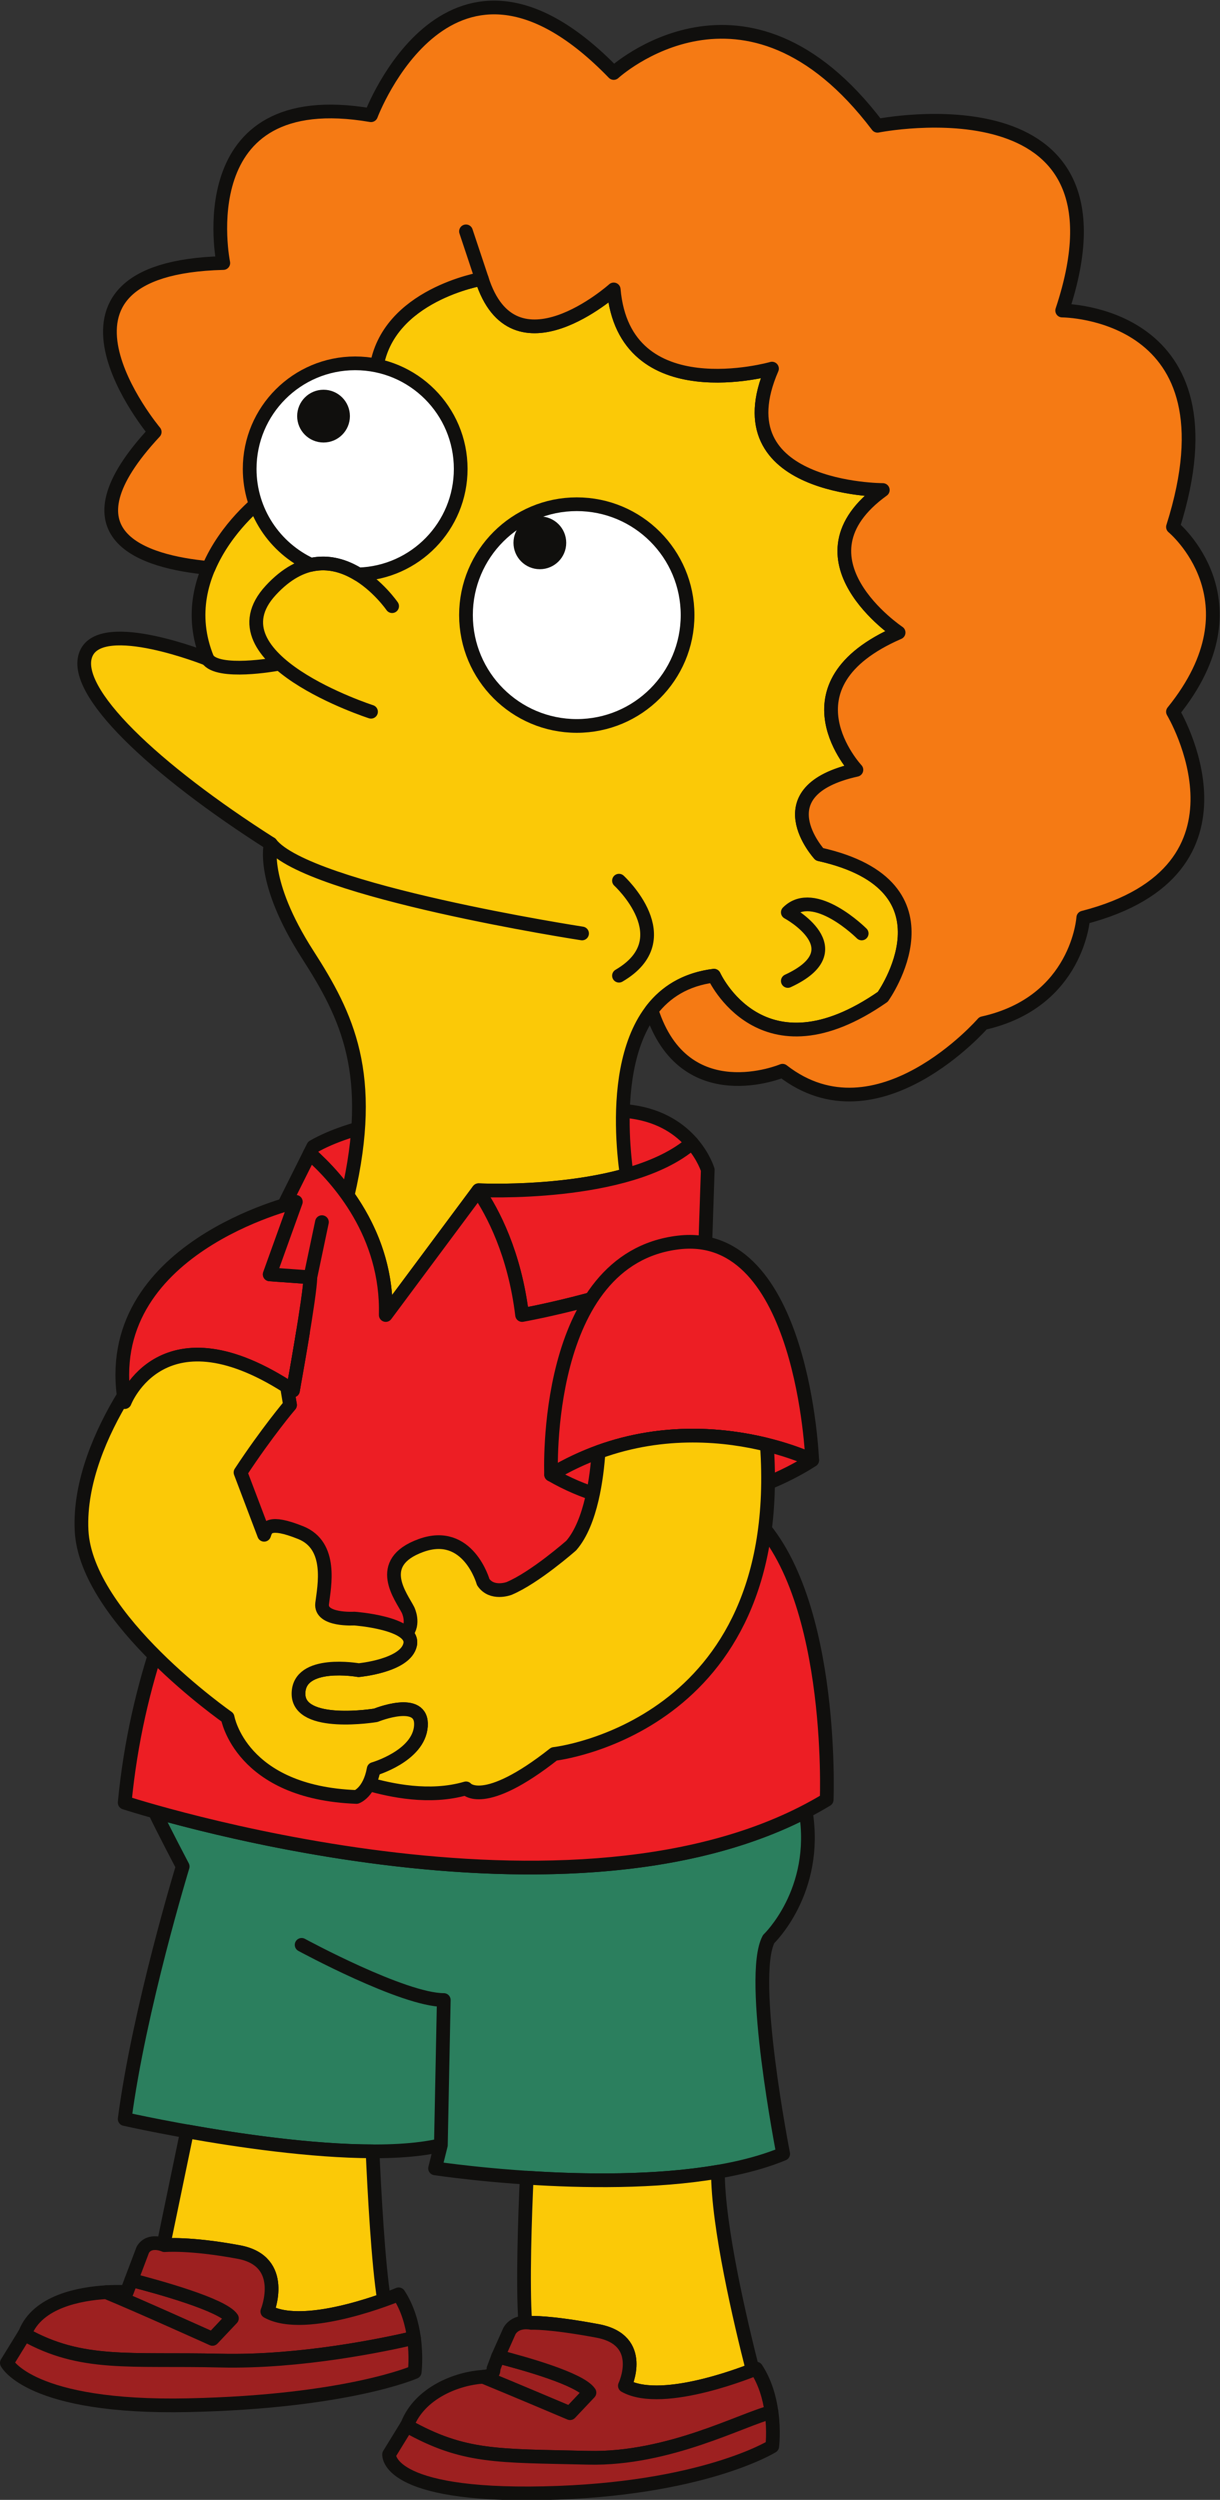 <?xml version="1.0" encoding="UTF-8" standalone="no"?>
<svg
   xmlns:dc="http://purl.org/dc/elements/1.1/"
   xmlns:cc="http://creativecommons.org/ns#"
   xmlns:rdf="http://www.w3.org/1999/02/22-rdf-syntax-ns#"
   xmlns:svg="http://www.w3.org/2000/svg"
   xmlns="http://www.w3.org/2000/svg"
   viewBox="0 0 474.213 971.133"
   height="971.133"
   width="474.213"
   xml:space="preserve"
   id="svg2"
   version="1.1"><rect x="0" y="0" width="474.213" height="971.133" fill="#333333" stroke="none"/><defs
     id="defs6" /><g
     transform="matrix(1.333,0,0,-1.333,0,971.133)"
     id="g10"><g
       transform="scale(0.1)"
       id="g12"><path
         id="path14"
         style="fill:#ed1e24;fill-opacity:1;fill-rule:nonzero;stroke:none"
         d="m 1124.85,3452.96 270.69,363.73 c 0,0 437.6,-21.83 622,137.61 -33.07,38.17 -87.36,78.46 -173.69,90.79 -177.63,25.38 -710.54,25.37 -930.467,-101.51 l -10,-19.99 c 83.48,-73.83 227.487,-235.73 221.467,-470.63" /><path
         id="path16"
         style="fill:none;stroke:#100f0d;stroke-width:40;stroke-linecap:round;stroke-linejoin:round;stroke-miterlimit:4;stroke-dasharray:none;stroke-opacity:1"
         d="m 1124.85,3452.96 270.69,363.73 c 0,0 437.6,-21.83 622,137.61 -33.07,38.17 -87.36,78.46 -173.69,90.79 -177.63,25.38 -710.54,25.37 -930.467,-101.51 l -10,-19.99 c 83.48,-73.83 227.487,-235.73 221.467,-470.63 z" /><path
         id="path18"
         style="fill:#fbc907;fill-opacity:1;fill-rule:nonzero;stroke:none"
         d="m 2389.57,4795.69 c 0,0 -169.24,184.61 107.7,246.15 0,0 -230.79,246.15 123.06,400 0,0 -323.06,215.39 -46.15,415.39 0,0 -476.91,0 -323.07,353.84 0,0 -430.78,-123.08 -461.54,230.77 0,0 -292.31,-261.53 -384.62,30.77 0,0 -276.92,-46.15 -307.69,-261.54 L 758.801,5826.46 c 0,0 -261.539,-200.01 -153.852,-461.54 0,0 -307.691,123.07 -353.844,15.38 -46.156,-107.69 200,-338.46 538.461,-553.84 0,0 -30.765,-107.7 107.696,-323.08 115.328,-179.4 198.478,-348.31 116.408,-701.96 61.24,-85.87 114.91,-203.18 111.18,-348.46 l 270.69,363.73 c 0,0 233.97,-11.66 431.84,44.41 -19.98,142.46 -48.51,542.86 254.5,580.74 0,0 138.45,-307.7 492.3,-61.54 0,0 230.76,323.08 -184.61,415.39" /><path
         id="path20"
         style="fill:none;stroke:#100f0d;stroke-width:40;stroke-linecap:round;stroke-linejoin:round;stroke-miterlimit:4;stroke-dasharray:none;stroke-opacity:1"
         d="m 2389.57,4795.69 c 0,0 -169.24,184.61 107.7,246.15 0,0 -230.79,246.15 123.06,400 0,0 -323.06,215.39 -46.15,415.39 0,0 -476.91,0 -323.07,353.84 0,0 -430.78,-123.08 -461.54,230.77 0,0 -292.31,-261.53 -384.62,30.77 0,0 -276.92,-46.15 -307.69,-261.54 L 758.801,5826.46 c 0,0 -261.539,-200.01 -153.852,-461.54 0,0 -307.691,123.07 -353.844,15.38 -46.156,-107.69 200,-338.46 538.461,-553.84 0,0 -30.765,-107.7 107.696,-323.08 115.328,-179.4 198.478,-348.31 116.408,-701.96 61.24,-85.87 114.91,-203.18 111.18,-348.46 l 270.69,363.73 c 0,0 233.97,-11.66 431.84,44.41 -19.98,142.46 -48.51,542.86 254.5,580.74 0,0 138.45,-307.7 492.3,-61.54 0,0 230.76,323.08 -184.61,415.39 z" /><path
         id="path22"
         style="fill:#f57a14;fill-opacity:1;fill-rule:nonzero;stroke:none"
         d="m 3420.33,5749.54 c 200,630.77 -323.06,630.76 -323.06,630.76 230.76,692.31 -538.48,538.47 -538.48,538.47 -384.61,507.68 -769.22,153.84 -769.22,153.84 -476.93,492.31 -707.69,-123.07 -707.69,-123.07 -538.466,92.3 -430.775,-430.77 -430.775,-430.77 -600.003,-15.39 -200,-492.31 -200,-492.31 -281.882,-302.76 -32.445,-378.79 157.036,-396.4 50.914,120.01 150.66,196.4 150.66,196.4 l 338.459,384.61 c 30.77,215.39 307.69,261.54 307.69,261.54 92.31,-292.3 384.62,-30.77 384.62,-30.77 30.76,-353.85 461.54,-230.77 461.54,-230.77 -153.84,-353.84 323.07,-353.84 323.07,-353.84 -276.91,-200 46.15,-415.39 46.15,-415.39 -353.85,-153.85 -123.06,-400 -123.06,-400 -276.94,-61.54 -107.7,-246.15 -107.7,-246.15 415.37,-92.31 184.61,-415.39 184.61,-415.39 -353.85,-246.16 -492.3,61.54 -492.3,61.54 -83.42,-10.43 -141.67,-48.39 -181.92,-100.83 95.14,-296.78 381.92,-176.09 381.92,-176.09 276.91,-215.39 584.6,138.46 584.6,138.46 276.94,61.54 292.31,307.69 292.31,307.69 538.46,138.47 261.54,600 261.54,600 261.55,323.08 0,538.47 0,538.47" /><path
         id="path24"
         style="fill:none;stroke:#100f0d;stroke-width:40;stroke-linecap:round;stroke-linejoin:round;stroke-miterlimit:4;stroke-dasharray:none;stroke-opacity:1"
         d="m 3420.33,5749.54 c 200,630.77 -323.06,630.76 -323.06,630.76 230.76,692.31 -538.48,538.47 -538.48,538.47 -384.61,507.68 -769.22,153.84 -769.22,153.84 -476.93,492.31 -707.69,-123.07 -707.69,-123.07 -538.466,92.3 -430.775,-430.77 -430.775,-430.77 -600.003,-15.39 -200,-492.31 -200,-492.31 -281.882,-302.76 -32.445,-378.79 157.036,-396.4 50.914,120.01 150.66,196.4 150.66,196.4 l 338.459,384.61 c 30.77,215.39 307.69,261.54 307.69,261.54 92.31,-292.3 384.62,-30.77 384.62,-30.77 30.76,-353.85 461.54,-230.77 461.54,-230.77 -153.84,-353.84 323.07,-353.84 323.07,-353.84 -276.91,-200 46.15,-415.39 46.15,-415.39 -353.85,-153.85 -123.06,-400 -123.06,-400 -276.94,-61.54 -107.7,-246.15 -107.7,-246.15 415.37,-92.31 184.61,-415.39 184.61,-415.39 -353.85,-246.16 -492.3,61.54 -492.3,61.54 -83.42,-10.43 -141.67,-48.39 -181.92,-100.83 95.14,-296.78 381.92,-176.09 381.92,-176.09 276.91,-215.39 584.6,138.46 584.6,138.46 276.94,61.54 292.31,307.69 292.31,307.69 538.46,138.47 261.54,600 261.54,600 261.55,323.08 0,538.47 0,538.47 z" /><path
         id="path26"
         style="fill:#ffffff;fill-opacity:1;fill-rule:nonzero;stroke:none"
         d="m 2004.96,5492.77 c 0,-178.43 -144.65,-323.08 -323.08,-323.08 -178.44,0 -323.08,144.65 -323.08,323.08 0,178.43 144.64,323.07 323.08,323.07 178.43,0 323.08,-144.64 323.08,-323.07" /><path
         id="path28"
         style="fill:none;stroke:#100f0d;stroke-width:40;stroke-linecap:round;stroke-linejoin:round;stroke-miterlimit:4;stroke-dasharray:none;stroke-opacity:1"
         d="m 2004.96,5492.77 c 0,-178.43 -144.65,-323.08 -323.08,-323.08 -178.44,0 -323.08,144.65 -323.08,323.08 0,178.43 144.64,323.07 323.08,323.07 178.43,0 323.08,-144.64 323.08,-323.07 z" /><path
         id="path30"
         style="fill:#ffffff;fill-opacity:1;fill-rule:nonzero;stroke:none"
         d="m 1035.72,6226.45 c -169.939,0 -307.693,-137.75 -307.693,-307.69 0,-123.91 73.286,-230.64 178.844,-279.4 52.129,11.61 99.659,-4.35 138.229,-28.05 165.59,4.97 298.31,140.67 298.31,307.45 0,169.94 -137.76,307.69 -307.69,307.69" /><path
         id="path32"
         style="fill:none;stroke:#100f0d;stroke-width:40;stroke-linecap:round;stroke-linejoin:round;stroke-miterlimit:4;stroke-dasharray:none;stroke-opacity:1"
         d="m 1035.72,6226.45 c -169.939,0 -307.693,-137.75 -307.693,-307.69 0,-123.91 73.286,-230.64 178.844,-279.4 52.129,11.61 99.659,-4.35 138.229,-28.05 165.59,4.97 298.31,140.67 298.31,307.45 0,169.94 -137.76,307.69 -307.69,307.69 z" /><path
         id="path34"
         style="fill:#100f0d;fill-opacity:1;fill-rule:nonzero;stroke:none"
         d="m 1651.1,5703.38 c 0,-42.48 -34.43,-76.92 -76.92,-76.92 -42.48,0 -76.91,34.44 -76.91,76.92 0,42.48 34.43,76.92 76.91,76.92 42.49,0 76.92,-34.44 76.92,-76.92" /><path
         id="path36"
         style="fill:#100f0d;fill-opacity:1;fill-rule:nonzero;stroke:none"
         d="m 1020.33,6072.61 c 0,-42.48 -34.435,-76.92 -76.916,-76.92 -42.48,0 -76.922,34.44 -76.922,76.92 0,42.48 34.442,76.92 76.922,76.92 42.481,0 76.916,-34.44 76.916,-76.92" /><path
         id="path38"
         style="fill:none;stroke:#100f0d;stroke-width:40;stroke-linecap:round;stroke-linejoin:round;stroke-miterlimit:4;stroke-dasharray:none;stroke-opacity:1"
         d="m 1358.8,6611.07 46.15,-138.46 m 292.32,-1907.69 c 0,0 -800.012,123.08 -907.704,261.54 m 15.383,523.08 c 0,0 -169.23,-30.78 -200,15.38 m 538.461,153.84 c 0,0 -169.23,246.16 -353.844,46.16 -184.617,-200 292.314,-353.85 292.314,-353.85 m 1430.76,-646.15 c 0,0 -138.46,138.46 -215.37,61.54 0,0 200,-107.69 0,-200 m -492.33,292.3 c 0,0 184.63,-169.23 0,-276.92" /><path
         id="path40"
         style="fill:#2b7f5e;fill-opacity:1;fill-rule:nonzero;stroke:none"
         d="M 2349.55,2006.31 C 1729.14,1684.68 747.629,1922.1 451.211,2005.76 476.582,1952.5 532.75,1845.8 532.75,1845.8 c 0,0 -126.883,-414.48 -169.176,-735.91 0,0 634.406,-143.808 922.006,-76.15 l -16.91,-67.65 c 0,0 668.24,-101.52 1015.06,42.28 0,0 -101.5,516 -42.3,625.96 0,0 146.23,138.76 108.12,371.98" /><path
         id="path42"
         style="fill:none;stroke:#100f0d;stroke-width:40;stroke-linecap:round;stroke-linejoin:round;stroke-miterlimit:4;stroke-dasharray:none;stroke-opacity:1"
         d="m 879.563,1617.42 c 0,0 296.057,-160.74 414.477,-160.74 l -8.46,-422.94 m 1063.97,972.57 C 1729.14,1684.68 747.629,1922.1 451.211,2005.76 476.582,1952.5 532.75,1845.8 532.75,1845.8 c 0,0 -126.883,-414.48 -169.176,-735.91 0,0 634.406,-143.808 922.006,-76.15 l -16.91,-67.65 c 0,0 668.24,-101.52 1015.06,42.28 0,0 -101.5,516 -42.3,625.96 0,0 146.23,138.76 108.12,371.98 z" /><path
         id="path44"
         style="fill:#fbc907;fill-opacity:1;fill-rule:nonzero;stroke:none"
         d="m 1548.98,515.73 c 0,0 49.97,3.329 193.21,-23.32 143.24,-26.648 79.94,-159.898 79.94,-159.898 100.1,-55.922 322.34,25.98 372.67,45.789 -35.25,138.101 -101.97,420.539 -101.25,577.969 -182.38,-31.418 -394.27,-28.098 -557.68,-17.36 -4.86,-106.621 -12.28,-309.93 -4.22,-421.859 9.99,0.328 17.33,-1.321 17.33,-1.321" /><path
         id="path46"
         style="fill:none;stroke:#100f0d;stroke-width:40;stroke-linecap:round;stroke-linejoin:round;stroke-miterlimit:4;stroke-dasharray:none;stroke-opacity:1"
         d="m 1548.98,515.73 c 0,0 49.97,3.329 193.21,-23.32 143.24,-26.648 79.94,-159.898 79.94,-159.898 100.1,-55.922 322.34,25.98 372.67,45.789 -35.25,138.101 -101.97,420.539 -101.25,577.969 -182.38,-31.418 -394.27,-28.098 -557.68,-17.36 -4.86,-106.621 -12.28,-309.93 -4.22,-421.859 9.99,0.328 17.33,-1.321 17.33,-1.321 z" /><path
         id="path48"
         style="fill:#fbc907;fill-opacity:1;fill-rule:nonzero;stroke:none"
         d="m 479.691,742.23 c 0,0 73.289,6.661 216.524,-19.988 143.238,-26.652 83.277,-173.211 83.277,-173.211 85.387,-47.73 259.698,4.891 340.358,33.688 -16.94,105.351 -28.11,312.031 -33.5,432.961 -179.42,0.45 -392.752,31.79 -540.955,58.24 L 476.793,743.379 c 1.793,-0.66 2.898,-1.149 2.898,-1.149" /><path
         id="path50"
         style="fill:none;stroke:#100f0d;stroke-width:40;stroke-linecap:round;stroke-linejoin:round;stroke-miterlimit:4;stroke-dasharray:none;stroke-opacity:1"
         d="m 479.691,742.23 c 0,0 73.289,6.661 216.524,-19.988 143.238,-26.652 83.277,-173.211 83.277,-173.211 85.387,-47.73 259.698,4.891 340.358,33.688 -16.94,105.351 -28.11,312.031 -33.5,432.961 -179.42,0.45 -392.752,31.79 -540.955,58.24 L 476.793,743.379 c 1.793,-0.66 2.898,-1.149 2.898,-1.149 z" /><path
         id="path52"
         style="fill:#ed1e24;fill-opacity:1;fill-rule:nonzero;stroke:none"
         d="m 862.641,3782.87 c 0,0 -575.196,-135.35 -499.067,-583.67 0,0 109.965,287.6 490.61,33.84 0,0 50.754,279.15 50.754,329.89 l -118.422,8.47 76.125,211.47" /><path
         id="path54"
         style="fill:none;stroke:#100f0d;stroke-width:40;stroke-linecap:round;stroke-linejoin:round;stroke-miterlimit:4;stroke-dasharray:none;stroke-opacity:1"
         d="m 862.641,3782.87 c 0,0 -575.196,-135.35 -499.067,-583.67 0,0 109.965,287.6 490.61,33.84 0,0 50.754,279.15 50.754,329.89 l -118.422,8.47 76.125,211.47 z" /><path
         id="path56"
         style="fill:#ed1e24;fill-opacity:1;fill-rule:nonzero;stroke:none"
         d="m 2055.43,3625.35 8.36,250.57 c 0,0 -11.25,38 -46.25,78.38 -184.4,-159.44 -622,-137.61 -622,-137.61 l -1.2,-1.6 c 42.72,-62.86 106.33,-182.76 128.08,-362.13 0,0 325.53,57.47 533.01,172.39" /><path
         id="path58"
         style="fill:none;stroke:#100f0d;stroke-width:40;stroke-linecap:round;stroke-linejoin:round;stroke-miterlimit:4;stroke-dasharray:none;stroke-opacity:1"
         d="m 2055.43,3625.35 8.36,250.57 c 0,0 -11.25,38 -46.25,78.38 -184.4,-159.44 -622,-137.61 -622,-137.61 l -1.2,-1.6 c 42.72,-62.86 106.33,-182.76 128.08,-362.13 0,0 325.53,57.47 533.01,172.39 z" /><path
         id="path60"
         style="fill:#ed1e24;fill-opacity:1;fill-rule:nonzero;stroke:none"
         d="m 2173.75,2886.22 -118.42,735.93 0.1,3.2 c -207.48,-114.92 -533.01,-172.39 -533.01,-172.39 -21.75,179.37 -85.36,299.27 -128.08,362.13 l -269.49,-362.13 c 6.02,234.9 -137.987,396.8 -221.467,470.63 L 828.191,3773.2 c 21.559,6.62 34.45,9.67 34.45,9.67 l -76.125,-211.47 118.422,-8.47 c 0,-50.74 -50.754,-329.89 -50.754,-329.89 -5.868,3.92 -11.668,7.69 -17.411,11.35 l 8.942,-53.63 c 0,0 -414.461,-448.31 -482.141,-1158.86 0,0 1319.566,-431.4 2047.036,8.46 0,0 25.35,634.4 -236.86,845.86" /><path
         id="path62"
         style="fill:none;stroke:#100f0d;stroke-width:40;stroke-linecap:round;stroke-linejoin:round;stroke-miterlimit:4;stroke-dasharray:none;stroke-opacity:1"
         d="m 2173.75,2886.22 -118.42,735.93 0.1,3.2 c -207.48,-114.92 -533.01,-172.39 -533.01,-172.39 -21.75,179.37 -85.36,299.27 -128.08,362.13 l -269.49,-362.13 c 6.02,234.9 -137.987,396.8 -221.467,470.63 L 828.191,3773.2 c 21.559,6.62 34.45,9.67 34.45,9.67 l -76.125,-211.47 118.422,-8.47 c 0,-50.74 -50.754,-329.89 -50.754,-329.89 -5.868,3.92 -11.668,7.69 -17.411,11.35 l 8.942,-53.63 c 0,0 -414.461,-448.31 -482.141,-1158.86 0,0 1319.566,-431.4 2047.036,8.46 0,0 25.35,634.4 -236.86,845.86 z" /><path
         id="path64"
         style="fill:#ed1e24;fill-opacity:1;fill-rule:nonzero;stroke:none"
         d="m 2368.3,3030.02 c 0,0 -25.37,676.72 -389.1,634.42 -399.43,-46.45 -372.18,-676.7 -372.18,-676.7 380.64,228.39 761.28,42.28 761.28,42.28" /><path
         id="path66"
         style="fill:none;stroke:#100f0d;stroke-width:40;stroke-linecap:round;stroke-linejoin:round;stroke-miterlimit:4;stroke-dasharray:none;stroke-opacity:1"
         d="m 2368.3,3030.02 c 0,0 -25.37,676.72 -389.1,634.42 -399.43,-46.45 -372.18,-676.7 -372.18,-676.7 380.64,228.39 761.28,42.28 761.28,42.28 z" /><path
         id="path68"
         style="fill:#ed1e24;fill-opacity:1;fill-rule:nonzero;stroke:none"
         d="m 1607.02,2987.74 c 380.64,-219.93 761.28,42.28 761.28,42.28 0,0 -380.64,186.11 -761.28,-42.28" /><path
         id="path70"
         style="fill:none;stroke:#100f0d;stroke-width:40;stroke-linecap:round;stroke-linejoin:round;stroke-miterlimit:4;stroke-dasharray:none;stroke-opacity:1"
         d="m 1607.02,2987.74 c 380.64,-219.93 761.28,42.28 761.28,42.28 0,0 -380.64,186.11 -761.28,-42.28 z" /><path
         id="path72"
         style="fill:#ed1e24;fill-opacity:1;fill-rule:nonzero;stroke:none"
         d="M 938.762,3723.66 904.938,3562.93" /><path
         id="path74"
         style="fill:none;stroke:#100f0d;stroke-width:40;stroke-linecap:round;stroke-linejoin:round;stroke-miterlimit:4;stroke-dasharray:none;stroke-opacity:1"
         d="M 938.762,3723.66 904.938,3562.93" /><path
         id="path76"
         style="fill:#9d2020;fill-opacity:1;fill-rule:nonzero;stroke:none"
         d="m 676.23,529.039 c -26.375,39.57 -215.566,91.641 -293.222,111.609 l -13.242,-35 c 0,0 -24.778,1.684 -60.188,-0.437 91.324,-37.449 310.024,-136.129 310.024,-136.129 l 56.628,59.957" /><path
         id="path78"
         style="fill:none;stroke:#100f0d;stroke-width:40;stroke-linecap:round;stroke-linejoin:round;stroke-miterlimit:4;stroke-dasharray:none;stroke-opacity:1"
         d="m 676.23,529.039 c -26.375,39.57 -215.566,91.641 -293.222,111.609 l -13.242,-35 c 0,0 -24.778,1.684 -60.188,-0.437 91.324,-37.449 310.024,-136.129 310.024,-136.129 l 56.628,59.957 z" /><path
         id="path80"
         style="fill:#9d2020;fill-opacity:1;fill-rule:nonzero;stroke:none"
         d="m 1207.1,472.039 c -5.55,40.16 -18,86.473 -44.53,126.949 0,0 -269.82,-113.246 -383.078,-49.957 0,0 59.961,146.559 -83.277,173.211 -143.235,26.649 -216.524,19.988 -216.524,19.988 0,0 -43.304,19.981 -63.289,-13.328 L 383.008,640.648 C 460.664,620.68 649.855,568.609 676.23,529.039 l -56.628,-59.957 c 0,0 -218.7,98.68 -310.024,136.129 C 233.941,600.68 109.594,578.75 73.297,485.742 l -2.016,-3.273 C 238.227,388.582 377.77,412.082 642.922,405.789 c 234.808,-5.59 481.718,46.871 564.178,66.25" /><path
         id="path82"
         style="fill:none;stroke:#100f0d;stroke-width:40;stroke-linecap:round;stroke-linejoin:round;stroke-miterlimit:4;stroke-dasharray:none;stroke-opacity:1"
         d="m 1207.1,472.039 c -5.55,40.16 -18,86.473 -44.53,126.949 0,0 -269.82,-113.246 -383.078,-49.957 0,0 59.961,146.559 -83.277,173.211 -143.235,26.649 -216.524,19.988 -216.524,19.988 0,0 -43.304,19.981 -63.289,-13.328 L 383.008,640.648 C 460.664,620.68 649.855,568.609 676.23,529.039 l -56.628,-59.957 c 0,0 -218.7,98.68 -310.024,136.129 C 233.941,600.68 109.594,578.75 73.297,485.742 l -2.016,-3.273 C 238.227,388.582 377.77,412.082 642.922,405.789 c 234.808,-5.59 481.718,46.871 564.178,66.25 z" /><path
         id="path84"
         style="fill:#9d2020;fill-opacity:1;fill-rule:nonzero;stroke:none"
         d="M 642.922,405.789 C 377.77,412.082 238.227,388.582 71.281,482.469 L 20,399.129 c 0,0 66.625,-133.258 529.648,-123.27 463.022,9.993 659.562,96.61 659.562,96.61 0,0 5.59,43.883 -2.11,99.57 -82.46,-19.379 -329.37,-71.84 -564.178,-66.25" /><path
         id="path86"
         style="fill:none;stroke:#100f0d;stroke-width:40;stroke-linecap:round;stroke-linejoin:round;stroke-miterlimit:4;stroke-dasharray:none;stroke-opacity:1"
         d="M 642.922,405.789 C 377.77,412.082 238.227,388.582 71.281,482.469 L 20,399.129 c 0,0 66.625,-133.258 529.648,-123.27 463.022,9.993 659.562,96.61 659.562,96.61 0,0 5.59,43.883 -2.11,99.57 -82.46,-19.379 -329.37,-71.84 -564.178,-66.25 z" /><path
         id="path88"
         style="fill:#9d2020;fill-opacity:1;fill-rule:nonzero;stroke:none"
         d="m 1718.87,312.52 c -26.38,39.57 -188.92,84.98 -266.58,104.949 l -13.24,-35 c 0,0 5.2,-21.637 -30.21,-23.75 91.33,-37.457 253.4,-106.149 253.4,-106.149 l 56.63,59.95" /><path
         id="path90"
         style="fill:none;stroke:#100f0d;stroke-width:40;stroke-linecap:round;stroke-linejoin:round;stroke-miterlimit:4;stroke-dasharray:none;stroke-opacity:1"
         d="m 1718.87,312.52 c -26.38,39.57 -188.92,84.98 -266.58,104.949 l -13.24,-35 c 0,0 5.2,-21.637 -30.21,-23.75 91.33,-37.457 253.4,-106.149 253.4,-106.149 l 56.63,59.95 z" /><path
         id="path92"
         style="fill:#9d2020;fill-opacity:1;fill-rule:nonzero;stroke:none"
         d="m 2249.75,255.531 c -5.57,40.168 -18.01,86.481 -44.54,126.938 0,0 -269.82,-113.239 -383.08,-49.957 0,0 63.3,133.25 -79.94,159.898 -143.24,26.649 -193.21,23.32 -193.21,23.32 0,0 -43.31,9.989 -63.29,-23.32 l -33.4,-74.941 c 77.66,-19.969 240.2,-65.379 266.58,-104.949 l -56.63,-59.95 c 0,0 -162.07,68.692 -253.4,106.149 -75.64,-4.539 -184.64,-46.5 -220.93,-139.539 l -2.02,-3.258 c 166.95,-93.883 264.49,-86.961 529.64,-93.27 234.82,-5.601 451.76,113.508 534.22,132.879" /><path
         id="path94"
         style="fill:none;stroke:#100f0d;stroke-width:40;stroke-linecap:round;stroke-linejoin:round;stroke-miterlimit:4;stroke-dasharray:none;stroke-opacity:1"
         d="m 2249.75,255.531 c -5.57,40.168 -18.01,86.481 -44.54,126.938 0,0 -269.82,-113.239 -383.08,-49.957 0,0 63.3,133.25 -79.94,159.898 -143.24,26.649 -193.21,23.32 -193.21,23.32 0,0 -43.31,9.989 -63.29,-23.32 l -33.4,-74.941 c 77.66,-19.969 240.2,-65.379 266.58,-104.949 l -56.63,-59.95 c 0,0 -162.07,68.692 -253.4,106.149 -75.64,-4.539 -184.64,-46.5 -220.93,-139.539 l -2.02,-3.258 c 166.95,-93.883 264.49,-86.961 529.64,-93.27 234.82,-5.601 451.76,113.508 534.22,132.879 z" /><path
         id="path96"
         style="fill:#9d2020;fill-opacity:1;fill-rule:nonzero;stroke:none"
         d="m 1715.53,122.652 c -265.15,6.309 -362.69,-0.613 -529.64,93.27 l -51.28,-83.352 c 0,0 -12.01,-123.172 451.01,-113.179 463.03,9.988 666.22,136.578 666.22,136.578 0,0 5.6,43.883 -2.09,99.562 -82.46,-19.371 -299.4,-138.48 -534.22,-132.879" /><path
         id="path98"
         style="fill:none;stroke:#100f0d;stroke-width:40;stroke-linecap:round;stroke-linejoin:round;stroke-miterlimit:4;stroke-dasharray:none;stroke-opacity:1"
         d="m 914.254,2173.72 c 0,0 81.414,-56.36 175.356,-43.83 m -319.407,544.87 c 0,0 -31.312,100.21 0,137.77 M 1715.53,122.652 c -265.15,6.309 -362.69,-0.613 -529.64,93.27 l -51.28,-83.352 c 0,0 -12.01,-123.172 451.01,-113.179 463.03,9.988 666.22,136.578 666.22,136.578 0,0 5.6,43.883 -2.09,99.562 -82.46,-19.371 -299.4,-138.48 -534.22,-132.879 z" /><path
         id="path100"
         style="fill:#fbc907;fill-opacity:1;fill-rule:nonzero;stroke:none"
         d="m 1745.31,3053.74 c -4.74,-71.2 -21.35,-205.4 -79.51,-272.52 0,0 -106.46,-93.94 -181.62,-125.25 0,0 -50.1,-18.79 -75.16,18.79 0,0 -43.84,156.58 -181.62,106.46 -137.79,-50.09 -56.37,-150.3 -37.58,-187.89 0,0 19.86,-39.8 -5.54,-68.73 9.36,-8.74 14.27,-19.11 11.8,-31.46 -12.52,-62.63 -150.31,-75.16 -150.31,-75.16 0,0 -175.36,31.32 -175.36,-68.89 0,-100.22 225.47,-62.63 225.47,-62.63 0,0 137.78,56.37 131.52,-31.31 -6.27,-87.68 -137.79,-125.26 -137.79,-125.26 -3.36,-18.53 -8.57,-32.87 -14.34,-44.09 63.19,-17.53 176.58,-43.51 283.65,-12.28 0,0 50.1,-62.65 256.78,100.2 0,0 678.69,74.82 620.47,901.11 -116.56,28.86 -297.54,49.24 -490.86,-21.09" /><path
         id="path102"
         style="fill:none;stroke:#100f0d;stroke-width:40;stroke-linecap:round;stroke-linejoin:round;stroke-miterlimit:4;stroke-dasharray:none;stroke-opacity:1"
         d="m 854.184,3233.04 c 0,0 0.058,0.32 0.168,0.91 -0.106,-0.58 -0.168,-0.91 -0.168,-0.91 z m 0.226,1.22 c 0.219,1.23 0.613,3.4 1.164,6.48 -0.547,-3.03 -0.945,-5.25 -1.164,-6.48 z m 890.9,-180.52 c -4.74,-71.2 -21.35,-205.4 -79.51,-272.52 0,0 -106.46,-93.94 -181.62,-125.25 0,0 -50.1,-18.79 -75.16,18.79 0,0 -43.84,156.58 -181.62,106.46 -137.79,-50.09 -56.37,-150.3 -37.58,-187.89 0,0 19.86,-39.8 -5.54,-68.73 9.36,-8.74 14.27,-19.11 11.8,-31.46 -12.52,-62.63 -150.31,-75.16 -150.31,-75.16 0,0 -175.36,31.32 -175.36,-68.89 0,-100.22 225.47,-62.63 225.47,-62.63 0,0 137.78,56.37 131.52,-31.31 -6.27,-87.68 -137.79,-125.26 -137.79,-125.26 -3.36,-18.53 -8.57,-32.87 -14.34,-44.09 63.19,-17.53 176.58,-43.51 283.65,-12.28 0,0 50.1,-62.65 256.78,100.2 0,0 678.69,74.82 620.47,901.11 -116.56,28.86 -297.54,49.24 -490.86,-21.09 z" /><path
         id="path104"
         style="fill:#fbc907;fill-opacity:1;fill-rule:nonzero;stroke:none"
         d="m 1095.88,2286.46 c 0,0 -225.47,-37.59 -225.47,62.63 0,100.21 175.36,68.89 175.36,68.89 0,0 137.79,12.53 150.31,75.16 12.53,62.63 -162.83,75.16 -162.83,75.16 0,0 -100.215,-6.27 -93.949,43.82 6.265,50.12 31.32,169.1 -62.625,206.68 -93.946,37.59 -100.207,12.53 -106.473,-6.27 l -68.89,181.63 c 76.421,116.28 144.402,196.6 144.402,196.6 l -8.942,53.63 c 5.743,-3.66 11.543,-7.43 17.411,-11.35 -380.645,253.76 -490.61,-33.84 -490.61,-33.84 -1.07,6.31 -1.969,12.51 -2.781,18.68 -63.609,-104.16 -129.887,-250.39 -122.938,-392.81 12.528,-256.77 425.879,-544.87 425.879,-544.87 0,0 37.579,-219.2 375.776,-231.73 0,0 37.58,12.52 50.1,81.42 0,0 131.52,37.58 137.79,125.26 6.26,87.68 -131.52,31.31 -131.52,31.31" /><path
         id="path106"
         style="fill:none;stroke:#100f0d;stroke-width:40;stroke-linecap:round;stroke-linejoin:round;stroke-miterlimit:4;stroke-dasharray:none;stroke-opacity:1"
         d="m 883.395,3402.19 c -10.329,-63.12 -21.516,-126.26 -26.52,-154.21 4.996,27.88 16.176,91 26.52,154.21 z m -27.536,-159.86 c 0.262,1.45 0.551,3.05 0.875,4.84 -0.324,-1.79 -0.605,-3.38 -0.875,-4.84 z m 240.021,-955.87 c 0,0 -225.47,-37.59 -225.47,62.63 0,100.21 175.36,68.89 175.36,68.89 0,0 137.79,12.53 150.31,75.16 12.53,62.63 -162.83,75.16 -162.83,75.16 0,0 -100.215,-6.27 -93.949,43.82 6.265,50.12 31.32,169.1 -62.625,206.68 -93.946,37.59 -100.207,12.53 -106.473,-6.27 l -68.89,181.63 c 76.421,116.28 144.402,196.6 144.402,196.6 l -8.942,53.63 c 5.743,-3.66 11.543,-7.43 17.411,-11.35 -380.645,253.76 -490.61,-33.84 -490.61,-33.84 -1.07,6.31 -1.969,12.51 -2.781,18.68 -63.609,-104.16 -129.887,-250.39 -122.938,-392.81 12.528,-256.77 425.879,-544.87 425.879,-544.87 0,0 37.579,-219.2 375.776,-231.73 0,0 37.58,12.52 50.1,81.42 0,0 131.52,37.58 137.79,125.26 6.26,87.68 -131.52,31.31 -131.52,31.31 z" /></g></g></svg>